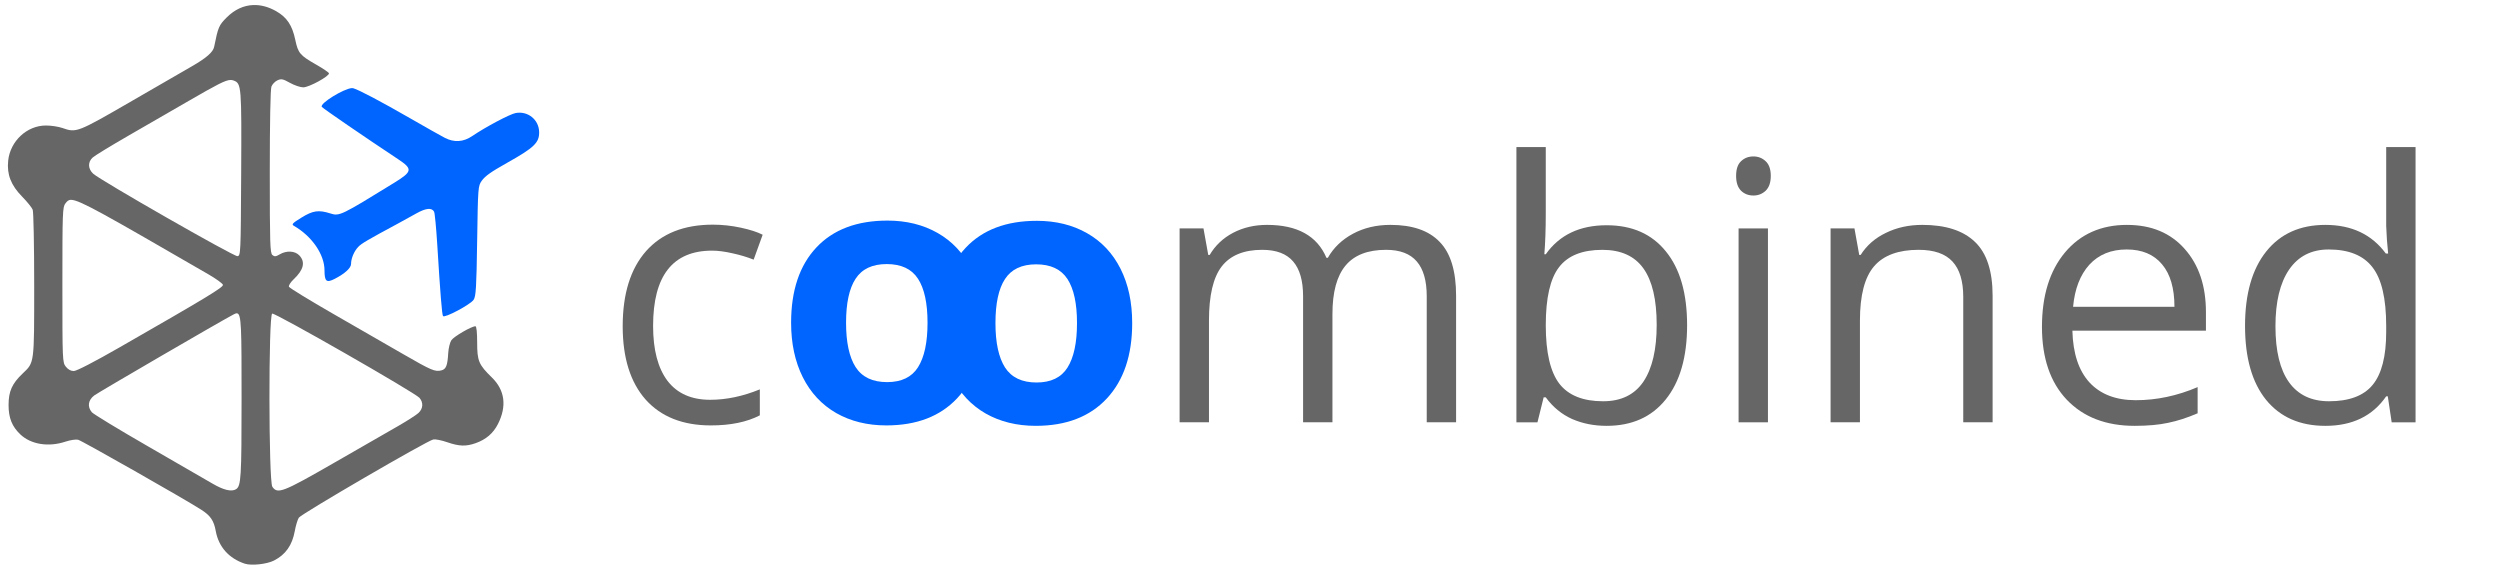 <?xml version="1.0" encoding="UTF-8" standalone="no"?>
<!-- Created with Inkscape (http://www.inkscape.org/) -->

<svg
   xmlns:dc="http://purl.org/dc/elements/1.1/"
   xmlns:cc="http://creativecommons.org/ns#"
   xmlns:rdf="http://www.w3.org/1999/02/22-rdf-syntax-ns#"
   xmlns:svg="http://www.w3.org/2000/svg"
   xmlns="http://www.w3.org/2000/svg"
   xmlns:sodipodi="http://sodipodi.sourceforge.net/DTD/sodipodi-0.dtd"
   xmlns:inkscape="http://www.inkscape.org/namespaces/inkscape"
   width="1320"
   height="300"
   viewBox="0 0 349.25 79.375"
   version="1.1"
   id="svg8"
   inkscape:version="0.92.3 (2405546, 2018-03-11)"
   sodipodi:docname="logo_dark.svg">
  <defs
     id="defs2" />
  <sodipodi:namedview
     id="base"
     pagecolor="#ffffff"
     bordercolor="#666666"
     borderopacity="1.0"
     inkscape:pageopacity="0.0"
     inkscape:pageshadow="2"
     inkscape:zoom="0.35"
     inkscape:cx="444.04638"
     inkscape:cy="52.452757"
     inkscape:document-units="px"
     inkscape:current-layer="g74-3"
     showgrid="false"
     units="px"
     inkscape:window-width="1366"
     inkscape:window-height="692"
     inkscape:window-x="0"
     inkscape:window-y="0"
     inkscape:window-maximized="1" />
  <g
     inkscape:label="Layer 1"
     inkscape:groupmode="layer"
     id="layer1"
     transform="translate(0,-217.625)">
    <g
       id="g47"
       transform="matrix(0.637,0,0,0.637,63.066,197.595)">
      <g
         transform="translate(-99.408,-49.515)"
         id="g21">
        <g
           transform="translate(-33.64,0.378)"
           id="g41">
          <g
             id="g70">
            <g
               id="g895"
               transform="translate(5.242)">
              <g
                 id="g909"
                 transform="translate(3.572)">
                <g
                   id="g993">
                  <g
                     id="g833">
                    <g
                       id="g841"
                       transform="translate(-1.224)">
                      <g
                         id="g877"
                         transform="translate(138.213,-186.524)">
                        <path
                           inkscape:connector-curvature="0"
                           style="font-style:normal;font-weight:normal;font-size:79.451px;line-height:1.25;font-family:sans-serif;letter-spacing:0px;word-spacing:0px;fill:#666666;fill-opacity:1;stroke:none;stroke-width:1.49"
                           d="m 220.803,299.356 v 60.364 h 4.617 l 1.357,-5.47 h 0.466 c 1.552,2.121 3.465,3.698 5.741,4.733 2.302,1.009 4.837,1.513 7.604,1.513 5.535,0 9.854,-1.927 12.957,-5.78 3.129,-3.879 4.694,-9.311 4.694,-16.294 0,-6.983 -1.551,-12.376 -4.655,-16.178 -3.078,-3.828 -7.41,-5.741 -12.996,-5.741 -5.897,0 -10.345,2.12 -13.345,6.362 h -0.311 c 0.207,-2.612 0.311,-5.56 0.311,-8.845 v -14.665 z m 18.854,22.54 c 4.06,0 7.061,1.358 9,4.074 1.94,2.716 2.91,6.84 2.91,12.375 0,5.405 -0.97,9.557 -2.91,12.454 -1.94,2.871 -4.888,4.306 -8.845,4.306 -4.397,0 -7.591,-1.281 -9.582,-3.841 -1.991,-2.586 -2.987,-6.866 -2.987,-12.841 0,-5.974 0.97,-10.216 2.91,-12.725 1.94,-2.535 5.108,-3.802 9.504,-3.802 z"
                           id="path872" />
                        <path
                           inkscape:connector-curvature="0"
                           style="font-style:normal;font-weight:normal;font-size:79.451px;line-height:1.25;font-family:sans-serif;letter-spacing:0px;word-spacing:0px;fill:#0065ff;fill-opacity:1;stroke:none;stroke-width:1.49"
                           d="m 115.63,315.533 c -6.699,0 -11.897,1.965 -15.595,5.896 -3.698,3.931 -5.547,9.44 -5.547,16.527 0,4.552 0.853,8.535 2.56,11.949 1.707,3.414 4.151,6.039 7.332,7.875 3.181,1.81 6.854,2.716 11.018,2.716 6.647,0 11.832,-1.991 15.556,-5.974 3.724,-3.983 5.586,-9.505 5.586,-16.566 0,-4.552 -0.853,-8.522 -2.56,-11.91 -1.707,-3.388 -4.151,-5.987 -7.332,-7.797 -3.181,-1.81 -6.854,-2.716 -11.018,-2.716 z m -0.155,9.543 c 3.181,0 5.47,1.073 6.867,3.219 1.397,2.147 2.095,5.367 2.095,9.66 0,4.319 -0.698,7.578 -2.095,9.776 -1.371,2.172 -3.633,3.259 -6.789,3.259 -3.181,0 -5.483,-1.099 -6.905,-3.297 -1.397,-2.198 -2.095,-5.445 -2.095,-9.738 0,-4.319 0.698,-7.539 2.095,-9.66 1.397,-2.147 3.672,-3.219 6.828,-3.219 z"
                           id="path864" />
                        <g
                           transform="translate(-138.596,186.524)"
                           id="g898">
                          <g
                             style="fill:#666666;fill-opacity:1"
                             id="g74-3"
                             transform="matrix(1.373,0,0,1.373,-45.823,-37.11)">
                            <path
                               inkscape:connector-curvature="0"
                               style="fill:#0065ff;fill-opacity:1;stroke-width:1"
                               d="m -164.461,164.051 c -4.72,0.269 -19.428,9.178 -18.119,11.295 0.516,0.834 25.476,17.958 45.941,31.518 8.993,5.958 8.748,7.458 -2.33,14.281 -32.134,19.792 -32.97,20.194 -38.395,18.467 -7.12,-2.267 -10.536,-1.778 -17.451,2.49 -5.506,3.399 -6.123,4.068 -4.578,4.959 10.885,6.28 18.432,17.248 18.451,26.812 0.014,6.746 1.177,7.715 6.172,5.143 6.101,-3.142 9.842,-6.555 9.842,-8.979 0,-3.299 1.784,-7.574 4.268,-10.225 1.927,-2.057 5.71,-4.283 23.826,-14.021 3.077,-1.654 8.122,-4.434 11.213,-6.178 5.808,-3.278 9.429,-3.621 10.75,-1.021 0.419,0.825 1.278,9.825 1.906,20 1.82,29.466 2.817,41.834 3.453,42.863 0.868,1.405 16.544,-6.932 18.457,-9.816 1.392,-2.1 1.699,-7.216 2.127,-35.5 0.488,-32.275 0.552,-33.121 2.75,-36.203 2.06,-2.888 5.557,-5.364 15.309,-10.844 16.436,-9.235 19.468,-12.174 19.297,-18.703 -0.193,-7.373 -6.841,-12.68 -14.164,-11.307 -3.521,0.661 -17.98,8.325 -26.102,13.834 -5.407,3.668 -10.898,4.032 -16.59,1.102 -2.2,-1.133 -11.488,-6.369 -20.639,-11.635 -17.898,-10.299 -31.017,-17.226 -34.592,-18.266 -0.218,-0.063 -0.488,-0.084 -0.803,-0.066 z"
                               id="path25-6"
                               transform="matrix(0.265,0,0,0.265,152.702,56.318)" />
                            <path
                               inkscape:connector-curvature="0"
                               style="fill:#666666;fill-opacity:1;stroke-width:1"
                               d="m -223.863,113.982 c -5.78,0.206 -11.267,2.717 -16.025,7.475 -4.703,4.703 -5.167,5.788 -7.576,17.727 -0.636,3.15 -4.621,6.651 -13.217,11.611 -4.261,2.459 -21.11,12.193 -37.441,21.633 -31.844,18.406 -32.412,18.625 -40.805,15.664 -2.338,-0.825 -6.802,-1.5 -9.92,-1.5 -11.457,0 -21.544,9.403 -22.764,21.223 -0.854,8.276 1.686,14.806 8.424,21.652 3.012,3.061 5.877,6.62 6.367,7.91 0.49,1.29 0.893,21.679 0.893,45.311 0,47.939 0.174,46.603 -6.969,53.404 -6.414,6.107 -8.473,10.723 -8.473,19 0,7.772 2.065,12.917 7.1,17.695 6.376,6.051 16.959,7.758 27.139,4.373 2.914,-0.969 6.368,-1.494 7.674,-1.166 2.32,0.582 63.921,35.589 74.23,42.184 5.564,3.559 7.604,6.562 8.75,12.879 1.73,9.534 7.961,16.518 17.541,19.66 3.966,1.3 13.287,0.283 17.58,-1.918 7.001,-3.589 10.949,-9.204 12.506,-17.785 0.591,-3.257 1.686,-6.873 2.432,-8.035 1.476,-2.298 77.399,-46.457 81.088,-47.162 1.241,-0.237 4.992,0.515 8.334,1.672 7.213,2.496 11.306,2.636 17.123,0.584 6.289,-2.219 10.64,-5.947 13.479,-11.549 5.451,-10.756 4.191,-20.392 -3.67,-28.059 -7.937,-7.741 -8.858,-9.932 -8.861,-21.123 -0.002,-6.011 -0.397,-9.75 -1.031,-9.75 -2.385,0 -13.058,6.202 -14.525,8.441 -0.877,1.339 -1.729,4.853 -1.893,7.809 -0.413,7.435 -1.295,9.646 -4.121,10.355 -3.811,0.956 -5.879,0.076 -23.051,-9.818 -8.865,-5.108 -27.855,-16.037 -42.201,-24.287 -14.346,-8.25 -26.326,-15.591 -26.623,-16.311 -0.297,-0.72 0.982,-2.745 2.842,-4.5 6.049,-5.708 7.166,-10.394 3.426,-14.375 -2.629,-2.799 -7.733,-3.074 -11.855,-0.639 -2.352,1.389 -3.107,1.455 -4.404,0.379 -1.382,-1.147 -1.564,-7.036 -1.564,-50.113 0,-29.455 0.387,-49.833 0.979,-51.389 0.539,-1.418 2.174,-3.121 3.631,-3.785 2.314,-1.054 3.266,-0.863 7.52,1.512 2.679,1.496 6.303,2.721 8.053,2.721 3.508,0 15.979,-6.852 15.471,-8.5 -0.17,-0.55 -3.595,-2.872 -7.613,-5.16 -9.871,-5.621 -10.992,-6.947 -12.67,-14.965 -1.832,-8.752 -5.048,-13.581 -11.492,-17.262 -4.643,-2.652 -9.317,-3.883 -13.812,-3.723 z m -13.668,45.162 c 0.702,-0.003 1.294,0.139 1.898,0.369 4.616,1.755 4.747,3.405 4.467,56.078 -0.259,48.65 -0.296,49.503 -2.262,49.752 -2.188,0.277 -82.816,-45.821 -86.971,-49.725 -3.161,-2.969 -3.276,-7.002 -0.279,-9.723 1.237,-1.124 10.8,-6.971 21.25,-12.994 10.45,-6.023 26.907,-15.521 36.572,-21.107 17.171,-9.924 22.281,-12.639 25.324,-12.65 z m -96.143,72.256 c 5.269,0.063 20.296,8.795 82.742,44.883 4.673,2.701 8.62,5.562 8.773,6.359 0.283,1.473 -10.224,7.827 -62.229,37.641 -15.325,8.786 -26.008,14.309 -27.678,14.309 -1.747,0 -3.46,-0.942 -4.791,-2.635 -2.03,-2.58 -2.072,-3.605 -2.072,-49.391 0,-43.947 0.11,-46.891 1.844,-49.031 0.983,-1.213 1.654,-2.156 3.41,-2.135 z m 99.994,68.404 c 2.703,0.266 2.752,8.753 2.752,51.412 0,47.56 -0.311,52.679 -3.312,54.588 -2.676,1.702 -7.514,0.56 -14.188,-3.35 -3.85,-2.255 -21.4,-12.396 -39,-22.535 -17.6,-10.139 -32.788,-19.361 -33.75,-20.492 -2.838,-3.336 -2.242,-7.368 1.5,-10.154 2.673,-1.99 75.546,-44.37 83.67,-48.658 0.938,-0.495 1.704,-0.872 2.328,-0.811 z m 21.213,0.162 c 1.681,-0.645 86.095,47.653 88.789,50.801 2.442,2.853 2.18,6.523 -0.648,9.121 -1.318,1.211 -6.831,4.748 -12.25,7.859 -5.419,3.111 -22.847,13.123 -38.73,22.25 -30.798,17.696 -33.895,18.897 -37.064,14.371 -2.28,-3.255 -2.372,-103.529 -0.096,-104.402 z"
                               id="path23-7"
                               transform="matrix(0.265,0,0,0.265,152.702,56.318)" />
                          </g>
                          <path
                             inkscape:connector-curvature="0"
                             style="font-style:normal;font-weight:normal;font-size:79.451px;line-height:1.25;font-family:sans-serif;letter-spacing:0px;word-spacing:0px;fill:#0065ff;fill-opacity:1;stroke:none;stroke-width:3.586"
                             d="m 468.996,116.568 c -16.125,0 -28.638,4.73 -37.541,14.193 -8.903,9.463 -13.355,22.724 -13.355,39.783 0,10.957 2.055,20.546 6.164,28.764 4.109,8.218 9.993,14.537 17.65,18.957 7.658,4.358 16.498,6.537 26.521,6.537 16,0 28.484,-4.793 37.449,-14.381 8.965,-9.588 13.447,-22.881 13.447,-39.877 0,-10.957 -2.055,-20.514 -6.164,-28.67 -4.109,-8.156 -9.993,-14.411 -17.65,-18.77 -7.658,-4.358 -16.498,-6.537 -26.521,-6.537 z m -0.373,22.973 c 7.658,0 13.167,2.583 16.529,7.75 3.362,5.167 5.043,12.919 5.043,23.254 0,10.397 -1.681,18.241 -5.043,23.533 -3.3,5.23 -8.748,7.846 -16.344,7.846 -7.658,0 -13.199,-2.646 -16.623,-7.938 -3.362,-5.292 -5.043,-13.107 -5.043,-23.441 0,-10.397 1.681,-18.149 5.043,-23.254 3.362,-5.167 8.842,-7.75 16.438,-7.75 z"
                             transform="matrix(0.415,0,0,0.415,26.823,80.585)"
                             id="path866" />
                          <path
                             inkscape:connector-curvature="0"
                             style="font-style:normal;font-weight:normal;font-size:79.451px;line-height:1.25;font-family:sans-serif;letter-spacing:0px;word-spacing:0px;fill:#666666;fill-opacity:1;stroke:none;stroke-width:3.586"
                             d="m 376.73,118.715 c -15.253,0 -27.02,4.669 -35.301,14.008 -8.218,9.339 -12.328,22.568 -12.328,39.689 0,16.685 4.047,29.604 12.141,38.756 8.156,9.09 19.644,13.635 34.461,13.635 10.397,0 19.019,-1.774 25.867,-5.322 v -13.729 c -8.965,3.673 -17.713,5.51 -26.242,5.51 -9.961,0 -17.494,-3.362 -22.6,-10.086 -5.043,-6.724 -7.564,-16.373 -7.564,-28.949 0,-26.522 10.397,-39.783 31.191,-39.783 3.113,0 6.693,0.467 10.74,1.4 4.047,0.872 7.783,1.994 11.207,3.363 l 4.762,-13.168 c -2.802,-1.432 -6.662,-2.678 -11.58,-3.736 -4.918,-1.058 -9.836,-1.588 -14.754,-1.588 z"
                             transform="matrix(0.415,0,0,0.415,26.823,80.585)"
                             id="path862" />
                        </g>
                        <path
                           inkscape:connector-curvature="0"
                           style="font-style:normal;font-weight:normal;font-size:79.451px;line-height:1.25;font-family:sans-serif;letter-spacing:0px;word-spacing:0px;fill:#666666;fill-opacity:1;stroke:none;stroke-width:1.49"
                           d="m 411.555,299.356 v 17.302 l 0.155,2.987 0.272,3.064 h -0.505 c -3.078,-4.19 -7.5,-6.285 -13.267,-6.285 -5.535,0 -9.854,1.94 -12.957,5.819 -3.104,3.879 -4.656,9.324 -4.656,16.333 0,7.009 1.539,12.415 4.617,16.217 3.104,3.802 7.436,5.702 12.996,5.702 5.923,0 10.371,-2.16 13.345,-6.479 h 0.349 l 0.854,5.703 h 5.237 v -60.364 z m -12.609,22.462 c 4.397,0 7.592,1.294 9.583,3.88 2.017,2.56 3.026,6.853 3.026,12.88 v 1.358 c 0,5.328 -0.996,9.194 -2.987,11.599 -1.966,2.379 -5.147,3.569 -9.543,3.569 -3.854,0 -6.776,-1.384 -8.768,-4.151 -1.991,-2.767 -2.987,-6.867 -2.987,-12.298 0,-5.354 0.996,-9.492 2.987,-12.415 2.017,-2.948 4.914,-4.423 8.69,-4.423 z"
                           id="path870" />
                        <path
                           inkscape:connector-curvature="0"
                           style="font-style:normal;font-weight:normal;font-size:79.451px;line-height:1.25;font-family:sans-serif;letter-spacing:0px;word-spacing:0px;fill:#666666;fill-opacity:1;stroke:none;stroke-width:1.49"
                           d="m 272.787,301.412 c -1.086,0 -1.991,0.349 -2.716,1.047 -0.724,0.672 -1.086,1.746 -1.086,3.22 0,1.448 0.362,2.534 1.086,3.258 0.724,0.698 1.629,1.047 2.716,1.047 1.035,0 1.927,-0.349 2.677,-1.047 0.75,-0.724 1.125,-1.81 1.125,-3.258 0,-1.448 -0.375,-2.522 -1.125,-3.22 -0.75,-0.698 -1.642,-1.047 -2.677,-1.047 z"
                           id="path868" />
                        <path
                           inkscape:connector-curvature="0"
                           style="font-style:normal;font-weight:normal;font-size:79.451px;line-height:1.25;font-family:sans-serif;letter-spacing:0px;word-spacing:0px;fill:#666666;fill-opacity:1;stroke:none;stroke-width:1.49"
                           d="m 166.102,316.425 c -2.741,0 -5.225,0.582 -7.449,1.746 -2.198,1.164 -3.905,2.78 -5.12,4.849 h -0.311 l -1.047,-5.819 h -5.237 v 42.519 h 6.441 v -22.307 c 0,-5.509 0.931,-9.466 2.793,-11.871 1.888,-2.431 4.85,-3.647 8.884,-3.647 3.078,0 5.34,0.854 6.789,2.561 1.448,1.681 2.173,4.215 2.173,7.603 v 27.661 h 6.44 v -23.742 c 0,-4.785 0.957,-8.328 2.871,-10.63 1.914,-2.302 4.876,-3.453 8.884,-3.453 3.052,0 5.301,0.854 6.75,2.561 1.448,1.681 2.173,4.215 2.173,7.603 v 27.661 h 6.44 v -27.738 c 0,-5.431 -1.203,-9.376 -3.608,-11.833 -2.379,-2.483 -5.974,-3.724 -10.785,-3.724 -3.078,0 -5.819,0.647 -8.225,1.94 -2.405,1.293 -4.241,3.052 -5.508,5.276 h -0.311 c -2.043,-4.811 -6.388,-7.216 -13.034,-7.216 z"
                           id="path860" />
                        <path
                           inkscape:connector-curvature="0"
                           style="font-style:normal;font-weight:normal;font-size:79.451px;line-height:1.25;font-family:sans-serif;letter-spacing:0px;word-spacing:0px;fill:#666666;fill-opacity:1;stroke:none;stroke-width:1.49"
                           d="m 309.797,316.425 c -2.923,0 -5.573,0.582 -7.952,1.746 -2.379,1.138 -4.229,2.755 -5.548,4.849 h -0.31 l -1.047,-5.819 h -5.237 v 42.519 h 6.44 v -22.307 c 0,-5.535 1.034,-9.505 3.103,-11.91 2.069,-2.405 5.328,-3.608 9.776,-3.608 3.362,0 5.833,0.854 7.41,2.561 1.578,1.707 2.366,4.293 2.366,7.759 v 27.505 h 6.44 v -27.738 c 0,-5.431 -1.293,-9.376 -3.879,-11.833 -2.586,-2.483 -6.44,-3.724 -11.561,-3.724 z"
                           id="path858" />
                        <path
                           inkscape:connector-curvature="0"
                           style="font-style:normal;font-weight:normal;font-size:79.451px;line-height:1.25;font-family:sans-serif;letter-spacing:0px;word-spacing:0px;fill:#666666;fill-opacity:1;stroke:none;stroke-width:1.49"
                           d="m 354.721,316.425 c -5.69,0 -10.228,2.017 -13.616,6.052 -3.362,4.035 -5.043,9.479 -5.043,16.333 0,6.802 1.81,12.117 5.431,15.945 3.647,3.828 8.612,5.741 14.897,5.741 2.871,0 5.315,-0.22 7.332,-0.66 2.043,-0.414 4.203,-1.112 6.479,-2.095 v -5.741 c -4.474,1.914 -9,2.871 -13.578,2.871 -4.345,0 -7.72,-1.293 -10.125,-3.879 -2.379,-2.586 -3.634,-6.376 -3.763,-11.367 h 29.289 v -4.073 c 0,-5.742 -1.551,-10.358 -4.655,-13.85 -3.104,-3.517 -7.32,-5.276 -12.647,-5.276 z m -0.077,5.392 c 3.362,0 5.948,1.087 7.758,3.259 1.81,2.147 2.716,5.25 2.716,9.31 h -22.229 c 0.362,-3.931 1.552,-7.008 3.569,-9.232 2.043,-2.224 4.772,-3.337 8.186,-3.337 z"
                           id="path856" />
                        <path
                           inkscape:connector-curvature="0"
                           style="font-style:normal;font-weight:normal;font-size:79.451px;line-height:1.25;font-family:sans-serif;letter-spacing:0px;word-spacing:0px;fill:#666666;fill-opacity:1;stroke:none;stroke-width:1.49"
                           d="m 269.528,317.202 v 42.519 h 6.44 v -42.519 z"
                           id="path854" />
                      </g>
                    </g>
                  </g>
                </g>
              </g>
            </g>
          </g>
        </g>
      </g>
    </g>
  </g>
</svg>
